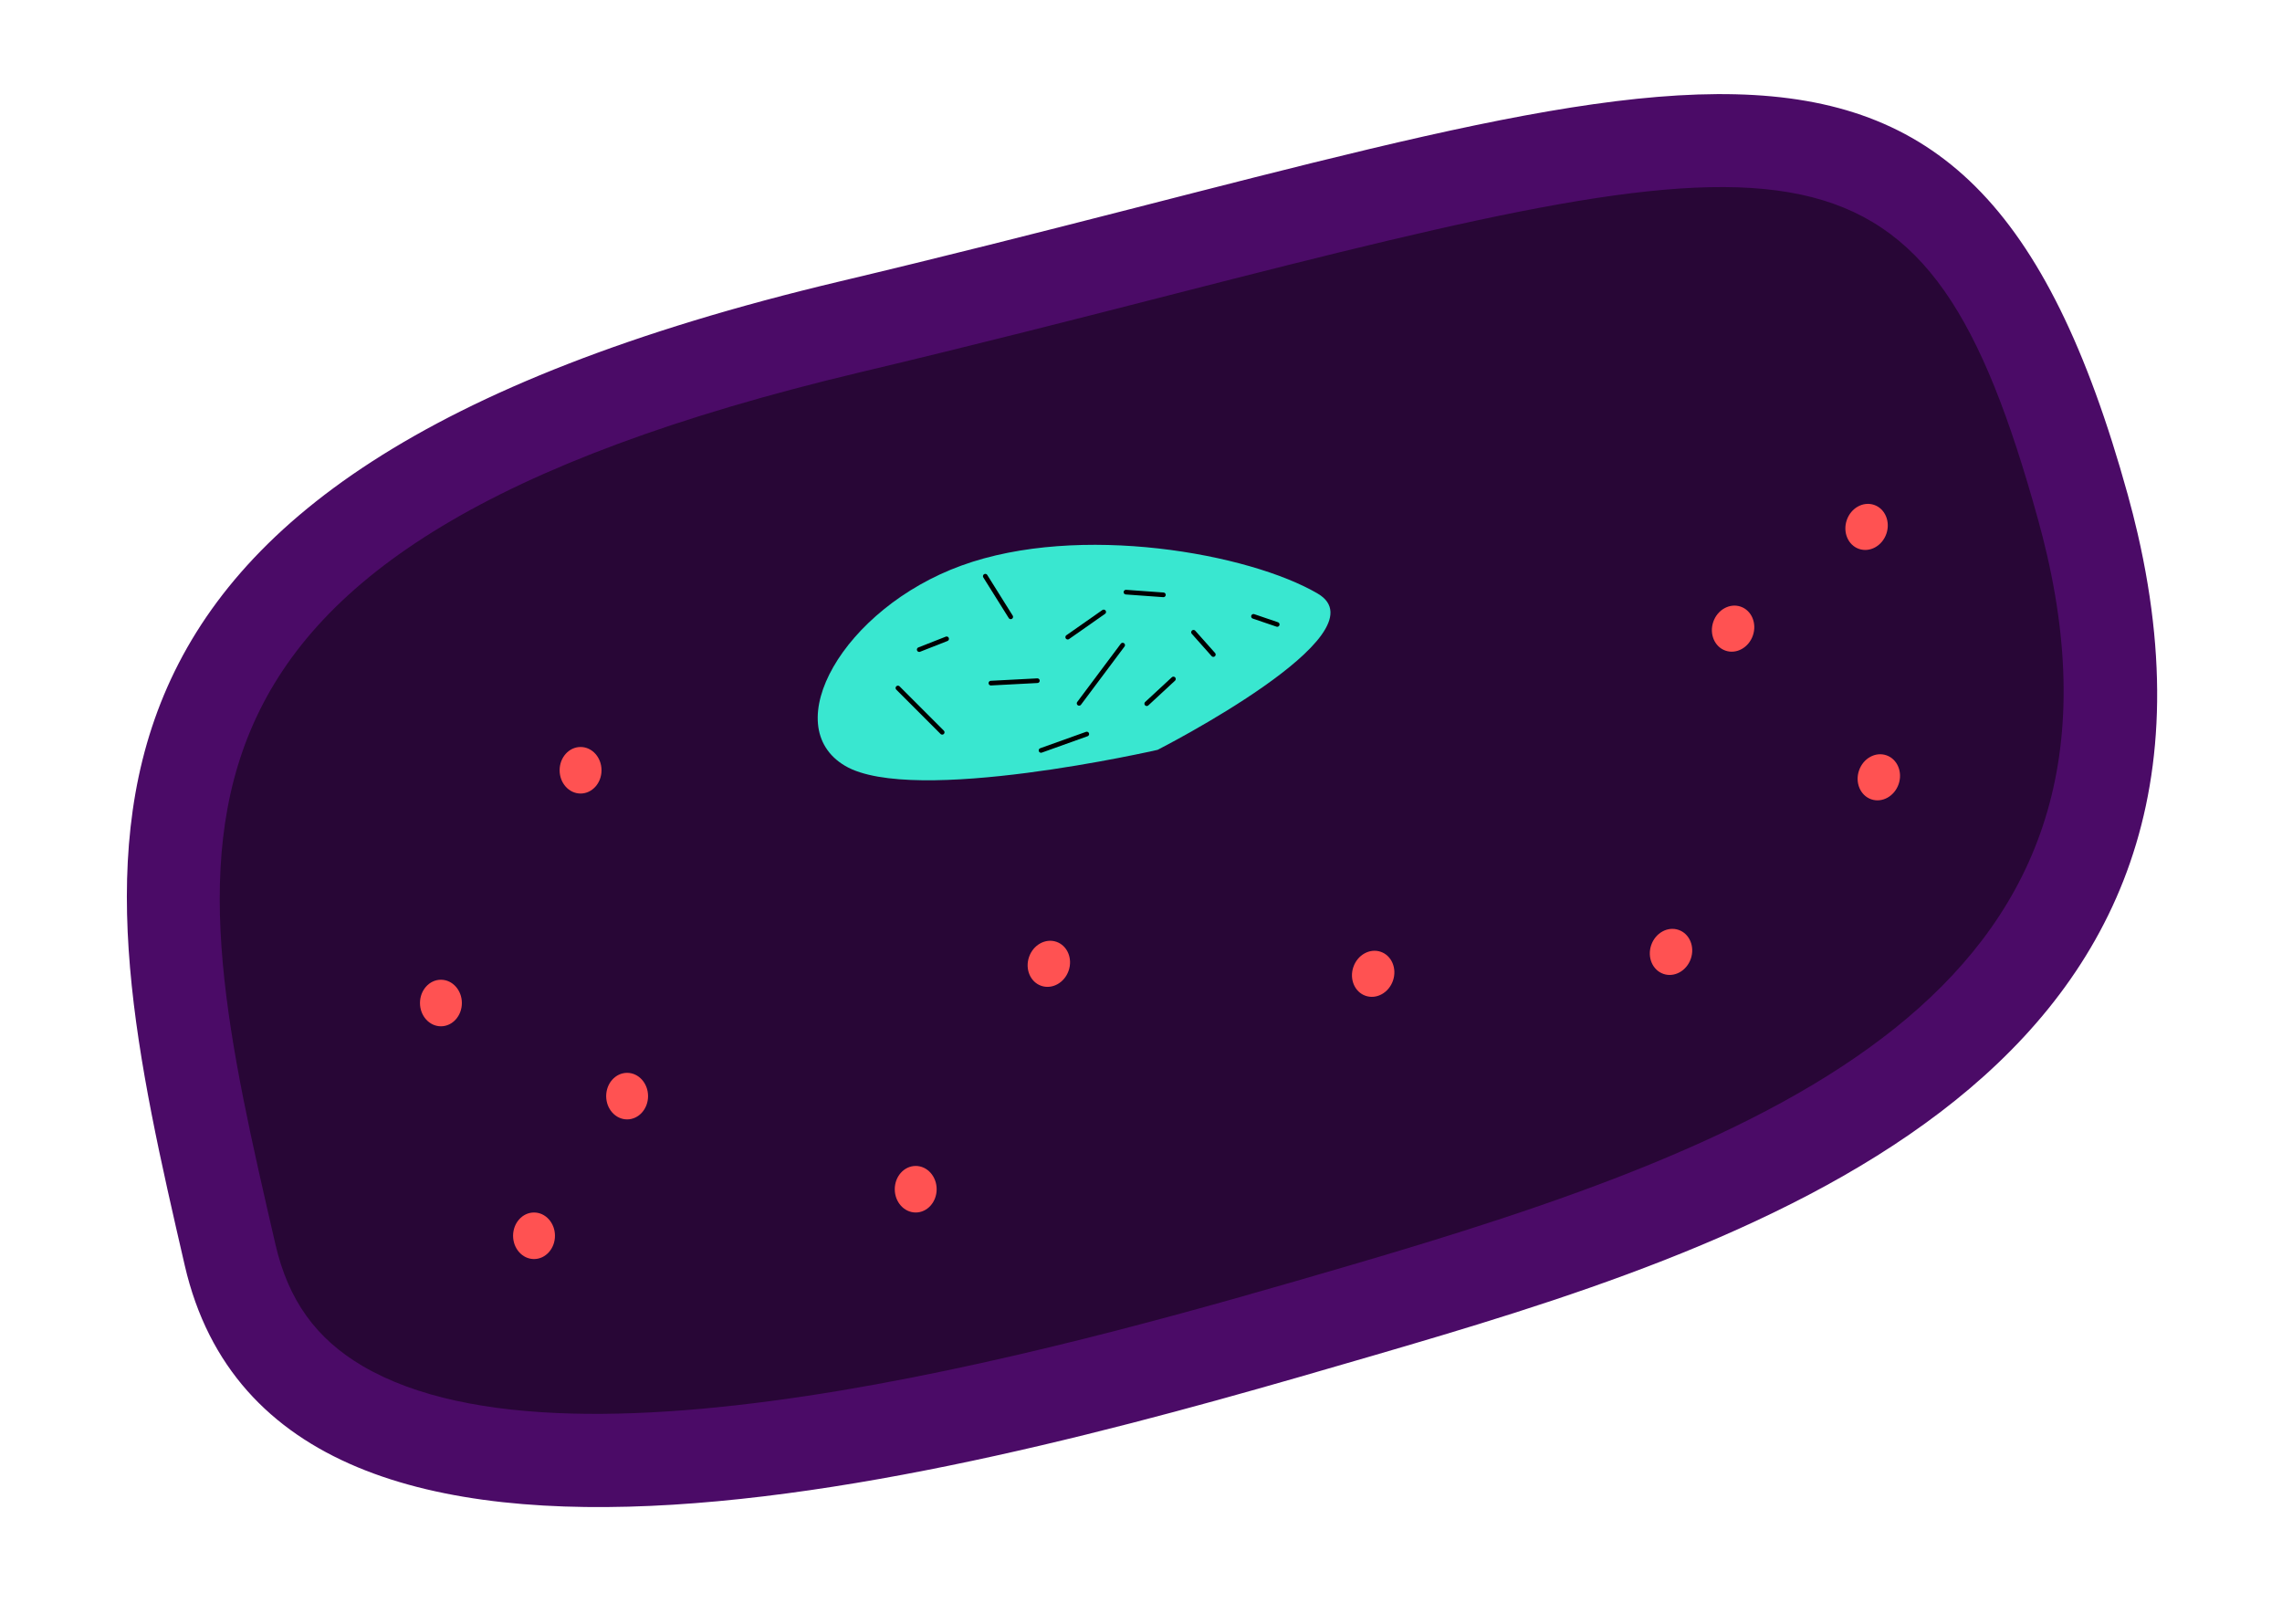 <svg xmlns="http://www.w3.org/2000/svg" width="490.251" height="348.87" viewBox="0 0 490.251 348.87">
  <g id="bigboy_cel" data-name="bigboy cel" transform="translate(-1163.774 -4644.535)">
    <g id="Path_12" data-name="Path 12" transform="translate(1571.262 4634.241) rotate(77)" fill="#280636">
      <path d="M 192.171 411.835 C 104.59 411.835 28.951 411.835 27.853 237.123 C 27.695 211.924 27.143 188.868 26.64 167.825 C 23.412 32.998 22.438 -7.693 125.142 -12.144 C 127.921 -12.264 130.658 -12.324 133.322 -12.324 C 238.814 -12.324 253.005 81.853 258.5 178.313 C 262.009 239.91 268.54 354.566 229.108 396.307 C 219.238 406.756 207.156 411.835 192.171 411.835 Z" stroke="none"/>
      <path d="M 133.322 -2.324 C 130.799 -2.324 128.207 -2.267 125.575 -2.153 C 35.517 1.749 33.298 28.131 36.637 167.585 C 37.142 188.682 37.694 211.797 37.853 237.06 C 38.889 401.835 103.184 401.835 192.171 401.835 C 204.423 401.835 213.85 397.897 221.839 389.44 C 258.311 350.831 251.695 234.694 248.516 178.882 C 243.077 83.39 230.174 -2.324 133.322 -2.324 M 133.322 -22.324 C 255.388 -22.324 263.812 95.723 268.484 177.745 C 273.263 261.651 282.065 421.835 192.171 421.835 C 102.277 421.835 19.012 421.459 17.853 237.186 C 16.695 52.913 -5.563 -16.489 124.709 -22.134 C 127.635 -22.261 130.517 -22.324 133.322 -22.324 Z" stroke="none" fill="#4b0b67"/>
    </g>
    <ellipse id="Ellipse_31" data-name="Ellipse 31" cx="4.5" cy="5" rx="4.5" ry="5" transform="translate(1274 4905)" fill="#ff5252"/>
    <ellipse id="Ellipse_32" data-name="Ellipse 32" cx="4.5" cy="5" rx="4.5" ry="5" transform="translate(1294 4875)" fill="#ff5252"/>
    <ellipse id="Ellipse_33" data-name="Ellipse 33" cx="4.5" cy="5" rx="4.5" ry="5" transform="translate(1254 4855)" fill="#ff5252"/>
    <ellipse id="Ellipse_34" data-name="Ellipse 34" cx="4.5" cy="5" rx="4.5" ry="5" transform="translate(1284 4805)" fill="#ff5252"/>
    <ellipse id="Ellipse_35" data-name="Ellipse 35" cx="4.5" cy="5" rx="4.5" ry="5" transform="translate(1356 4895)" fill="#ff5252"/>
    <ellipse id="Ellipse_36" data-name="Ellipse 36" cx="4.5" cy="5" rx="4.5" ry="5" transform="translate(1567.405 4763.917) rotate(-161)" fill="#ff5252"/>
    <ellipse id="Ellipse_37" data-name="Ellipse 37" cx="4.5" cy="5" rx="4.5" ry="5" transform="translate(1538.728 4785.771) rotate(-161)" fill="#ff5252"/>
    <ellipse id="Ellipse_38" data-name="Ellipse 38" cx="4.5" cy="5" rx="4.5" ry="5" transform="translate(1570.037 4817.704) rotate(-161)" fill="#ff5252"/>
    <ellipse id="Ellipse_39" data-name="Ellipse 39" cx="4.5" cy="5" rx="4.5" ry="5" transform="translate(1525.393 4855.213) rotate(-161)" fill="#ff5252"/>
    <ellipse id="Ellipse_40" data-name="Ellipse 40" cx="4.5" cy="5" rx="4.5" ry="5" transform="translate(1461.405 4859.917) rotate(-161)" fill="#ff5252"/>
    <ellipse id="Ellipse_41" data-name="Ellipse 41" cx="4.5" cy="5" rx="4.5" ry="5" transform="translate(1391.728 4857.771) rotate(-161)" fill="#ff5252"/>
    <path id="Path_13" data-name="Path 13" d="M5.3,8.035c25.384-9.25,61.953-2.581,76.581,6.023S47.458,47.616,47.458,47.616-5.03,59.663-19.658,51.058-20.088,17.285,5.3,8.035Z" transform="translate(1365 4758)" fill="#39e7d0"/>
    <g id="KERN_DNAAAAA" data-name="KERN DNAAAAA" transform="translate(-248.573 81.385) rotate(-3)">
      <line id="Line_12" data-name="Line 12" x2="9" y2="10" transform="translate(1356.5 4788.5)" fill="none" stroke="#000" stroke-linecap="round" stroke-width="1"/>
      <line id="Line_13" data-name="Line 13" x1="10" y2="12" transform="translate(1395.198 4781.828)" fill="none" stroke="#000" stroke-linecap="round" stroke-width="1"/>
      <line id="Line_14" data-name="Line 14" x2="10" transform="translate(1376.5 4788.5)" fill="none" stroke="#000" stroke-linecap="round" stroke-width="1"/>
      <line id="Line_15" data-name="Line 15" y1="5" x2="8" transform="translate(1393.5 4774.5)" fill="none" stroke="#000" stroke-linecap="round" stroke-width="1"/>
      <line id="Line_16" data-name="Line 16" x2="4" y2="5" transform="translate(1420.543 4779.868)" fill="none" stroke="#000" stroke-linecap="round" stroke-width="1"/>
      <line id="Line_17" data-name="Line 17" x1="6" y2="5" transform="translate(1409.705 4789.663)" fill="none" stroke="#000" stroke-linecap="round" stroke-width="1"/>
      <line id="Line_18" data-name="Line 18" x1="10" y2="3" transform="translate(1386.5 4800.5)" fill="none" stroke="#000" stroke-linecap="round" stroke-width="1"/>
      <line id="Line_19" data-name="Line 19" x1="5" y1="9" transform="translate(1376.5 4765.5)" fill="none" stroke="#000" stroke-linecap="round" stroke-width="1"/>
      <line id="Line_20" data-name="Line 20" x2="8" y2="1" transform="translate(1406.5 4770.5)" fill="none" stroke="#000" stroke-linecap="round" stroke-width="1"/>
      <line id="Line_21" data-name="Line 21" x2="5" y2="2" transform="translate(1433.588 4777.131)" fill="none" stroke="#000" stroke-linecap="round" stroke-width="1"/>
      <line id="Line_22" data-name="Line 22" x1="6" y2="2" transform="translate(1361.5 4778.5)" fill="none" stroke="#000" stroke-linecap="round" stroke-width="1"/>
    </g>
  </g>
</svg>
